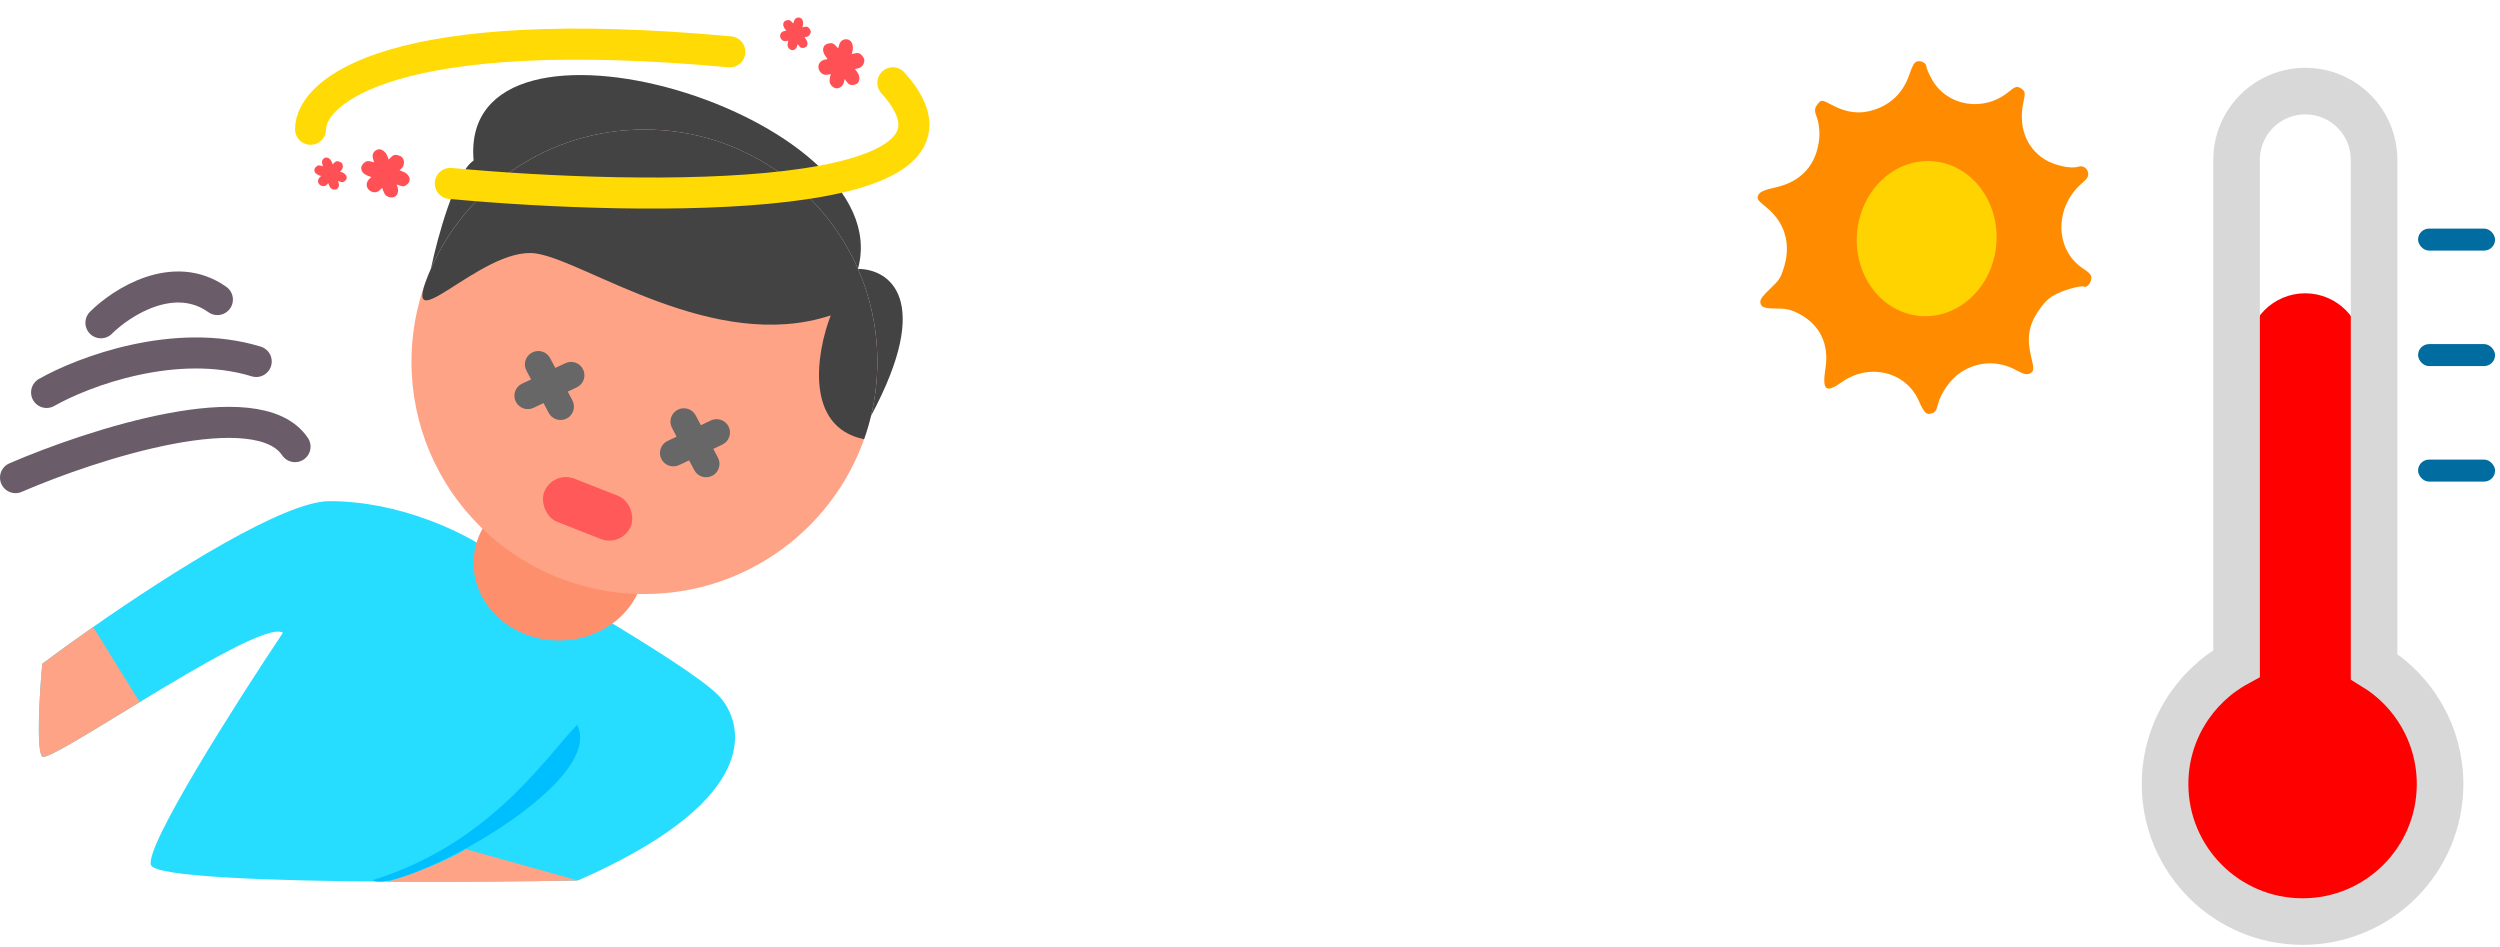 <svg width="161" height="61" viewBox="0 0 161 61" fill="none" xmlns="http://www.w3.org/2000/svg">
<path d="M124.418 5.113C125.381 6.845 127.737 7.236 129.336 5.931C129.793 5.557 129.897 5.528 130.161 5.7C130.417 5.867 130.441 5.988 130.32 6.515C129.958 8.093 130.457 9.488 131.658 10.253C132.288 10.654 133.369 10.893 133.844 10.736C134.147 10.635 134.449 10.841 134.48 11.169C134.5 11.38 134.419 11.507 134.066 11.812C132.285 13.354 132.326 16.093 134.148 17.291C134.592 17.583 134.705 17.723 134.682 17.952C134.652 18.243 134.36 18.557 134.21 18.46C134.041 18.35 132.789 18.708 132.271 19.014C131.883 19.243 131.59 19.542 131.246 20.064C130.636 20.987 130.517 21.8 130.812 23.006C130.999 23.771 130.992 23.896 130.753 24.032C130.54 24.155 130.342 24.111 129.824 23.829C128.671 23.201 127.335 23.263 126.244 23.997C125.618 24.418 124.981 25.318 124.804 26.033C124.702 26.444 124.634 26.549 124.424 26.618C124.06 26.739 123.925 26.612 123.564 25.801C122.728 23.923 120.385 23.359 118.615 24.608C117.574 25.344 117.34 25.147 117.561 23.717C117.799 22.172 117.223 20.954 115.914 20.235C115.423 19.965 115.048 19.871 114.461 19.869C113.588 19.867 113.397 19.794 113.365 19.451C113.348 19.279 113.509 19.061 113.995 18.598C114.596 18.026 114.667 17.917 114.882 17.234C115.362 15.709 114.951 14.313 113.734 13.336C113.183 12.893 113.121 12.797 113.235 12.557C113.328 12.359 113.638 12.223 114.353 12.066C116.012 11.701 116.996 10.597 117.159 8.917C117.2 8.495 117.136 7.9 117.017 7.596C116.838 7.139 116.843 6.985 117.046 6.72C117.288 6.406 117.31 6.408 118.04 6.792C118.92 7.256 119.751 7.357 120.591 7.104C121.766 6.749 122.559 5.98 122.96 4.807C123.16 4.224 123.279 4.017 123.449 3.96C123.712 3.873 124.071 4.073 124.061 4.302C124.058 4.389 124.218 4.755 124.418 5.113Z" fill="#FF8B00"/>
<ellipse cx="124.077" cy="15.366" rx="5" ry="4.5" transform="rotate(95.058 124.077 15.366)" fill="#FFD300"/>
<path d="M146.255 43.882C143.675 44.792 141.827 47.25 141.827 50.141C141.827 53.806 144.798 56.777 148.463 56.777C152.128 56.777 155.099 53.806 155.099 50.141C155.099 47.241 153.24 44.778 150.649 43.874V22.585C150.649 21.372 149.665 20.388 148.452 20.388C147.238 20.388 146.255 21.372 146.255 22.585V43.882ZM149.255 44.257L149.347 43.564L149.255 44.257ZM149.255 43.552V22.585C149.255 22.73 149.216 22.866 149.149 22.984V43.54C149.184 43.544 149.22 43.548 149.255 43.552ZM147.755 22.984V43.542L147.649 22.585C147.649 22.73 147.687 22.866 147.755 22.984Z" fill="#FF0000" stroke="#FF0000" stroke-width="3"/>
<path d="M148.286 59.35C153.177 59.35 157.141 55.386 157.141 50.495C157.141 47.291 155.439 44.485 152.891 42.93V10.294C152.891 7.849 150.908 5.867 148.463 5.867C146.018 5.867 144.036 7.849 144.036 10.294V42.725C141.292 44.229 139.431 47.145 139.431 50.495C139.431 55.386 143.396 59.35 148.286 59.35Z" stroke="#D8D8D8" stroke-width="3"/>
<rect x="155.724" y="14.722" width="4.959" height="1.417" rx="0.708" fill="#006C9F"/>
<rect x="155.724" y="22.16" width="4.959" height="1.417" rx="0.708" fill="#006C9F"/>
<rect x="155.724" y="29.598" width="4.959" height="1.417" rx="0.708" fill="#006C9F"/>
<path d="M21.221 32.274C25.721 32.274 29.721 34.268 31.221 35.266C32.721 36.263 44.07 42.593 46.221 44.738C47.544 46.057 49.255 50.089 41.07 54.784C39.973 55.413 38.698 56.055 37.221 56.703C33.928 56.764 29.417 56.806 25 56.778C17.345 56.729 9.975 56.464 9.721 55.706C9.321 54.509 15.221 45.236 18.221 40.749C17.395 40.2 12.928 42.828 8.998 45.215C5.793 47.162 2.945 48.95 2.721 48.726C2.321 48.327 2.554 44.572 2.721 42.744C3.632 42.062 4.755 41.248 6 40.378C11.131 36.794 18.324 32.274 21.221 32.274Z" fill="#26DCFF"/>
<path fill-rule="evenodd" clip-rule="evenodd" d="M37.221 56.703L30 54.687C28.8 55.485 26.167 56.413 25 56.778C29.417 56.806 33.928 56.764 37.221 56.703ZM6 40.378L8.998 45.215C8.599 45.457 8.206 45.697 7.823 45.931C5.125 47.576 2.918 48.922 2.721 48.726C2.321 48.327 2.554 44.572 2.721 42.744C3.632 42.062 4.755 41.248 6 40.378Z" fill="#FFA386"/>
<path d="M37.167 46.673C35.073 48.858 31.508 54.362 24 56.681C25.5 57.679 39.133 50.597 37.167 46.673Z" fill="#00BFFF"/>
<ellipse cx="36" cy="36.263" rx="5.5" ry="4.985" fill="#FD8F6C"/>
<path d="M56.5 23.3C56.5 24.502 56.358 25.671 56.09 26.79C54.513 33.367 48.579 38.257 41.5 38.257C33.216 38.257 26.5 31.561 26.5 23.3C26.5 21.173 26.945 19.15 27.748 17.318C30.063 12.036 35.349 8.344 41.5 8.344C47.651 8.344 52.937 12.036 55.252 17.318C56.055 19.15 56.5 21.173 56.5 23.3Z" fill="#FFA386"/>
<path d="M27.748 17.318C30.063 12.036 35.349 8.344 41.5 8.344C47.651 8.344 52.937 12.036 55.252 17.318C58 7.347 29.5 -1.128 30.5 10.338C29.3 11.136 28.165 15.324 27.748 17.318Z" fill="#434343"/>
<path d="M55.252 17.318C56.055 19.15 56.5 21.173 56.5 23.3C56.5 24.502 56.358 25.671 56.09 26.79C60.161 19.212 57.228 17.318 55.252 17.318Z" fill="#434343"/>
<path d="M41.5 8.344C35.349 8.344 30.063 12.036 27.748 17.318C25.433 22.6 31 15.822 34.5 16.321C37.669 16.773 46 22.802 53.5 20.309C52.598 22.636 51.764 27.488 55.646 28.286C55.819 27.799 55.967 27.299 56.09 26.79C56.358 25.671 56.5 24.502 56.5 23.3C56.5 21.173 56.055 19.15 55.252 17.318C52.937 12.036 47.651 8.344 41.5 8.344Z" fill="#434343"/>
<rect width="5.998" height="2.992" rx="1.496" transform="matrix(0.931 0.366 -0.368 0.93 35.601 30.28)" fill="#FF595A"/>
<path d="M34.264 22.704C34.686 22.483 35.208 22.645 35.43 23.066L36.864 25.788C37.085 26.209 36.923 26.729 36.501 26.95C36.078 27.171 35.557 27.009 35.335 26.588L33.901 23.866C33.68 23.445 33.842 22.925 34.264 22.704Z" fill="#676767"/>
<path d="M37.555 23.798C37.35 23.368 36.835 23.186 36.405 23.39L33.619 24.709C33.189 24.913 33.005 25.427 33.21 25.856C33.414 26.285 33.929 26.468 34.36 26.264L37.146 24.945C37.576 24.741 37.76 24.227 37.555 23.798Z" fill="#676767"/>
<path d="M43.638 26.391C44.06 26.17 44.582 26.332 44.804 26.753L46.237 29.475C46.459 29.896 46.296 30.416 45.874 30.637C45.452 30.858 44.93 30.696 44.709 30.275L43.275 27.553C43.053 27.132 43.216 26.612 43.638 26.391Z" fill="#676767"/>
<path d="M46.929 27.485C46.724 27.055 46.209 26.873 45.779 27.077L42.993 28.396C42.562 28.6 42.379 29.114 42.584 29.543C42.788 29.972 43.303 30.155 43.734 29.951L46.519 28.631C46.95 28.427 47.133 27.914 46.929 27.485Z" fill="#676767"/>
<path d="M20 8.323C20 5.831 25.4 1.344 47 3.338M29 11.813C41.5 12.976 64.7 13.309 57.5 5.332" stroke="#FFDA05" stroke-width="2" stroke-linecap="round" stroke-linejoin="round"/>
<path d="M3 25.274C5.333 23.944 11.3 21.684 16.5 23.279M1 30.758C6 28.597 16.6 25.174 19 28.763M6.5 20.787C7.833 19.457 11.2 17.297 14 19.291" stroke="#6A5D69" stroke-width="2" stroke-linecap="round" stroke-linejoin="round"/>
<path d="M55.084 3.431C55.263 3.394 55.348 3.415 55.469 3.528C55.554 3.607 55.639 3.742 55.657 3.827C55.706 4.063 55.511 4.349 55.265 4.4L55.058 4.443L55.186 4.614C55.453 4.971 55.38 5.382 55.036 5.454C54.785 5.506 54.677 5.467 54.53 5.27L54.397 5.092L54.352 5.28C54.261 5.66 53.87 5.815 53.611 5.574C53.426 5.403 53.387 5.256 53.452 4.976L53.501 4.768L53.303 4.809C53.055 4.861 52.837 4.734 52.736 4.479C52.628 4.208 52.797 3.908 53.092 3.847L53.298 3.804L53.17 3.633C52.877 3.24 52.987 2.841 53.403 2.789C53.6 2.764 53.677 2.792 53.812 2.936L53.977 3.113L54.038 2.901C54.11 2.654 54.266 2.528 54.498 2.529C54.812 2.53 54.998 2.869 54.904 3.271L54.856 3.479L55.084 3.431Z" fill="#FF5155"/>
<path d="M25.195 10.112C25.324 9.983 25.406 9.954 25.57 9.982C25.685 10.001 25.83 10.067 25.892 10.129C26.063 10.298 26.057 10.644 25.88 10.822L25.731 10.971L25.932 11.044C26.352 11.196 26.518 11.579 26.27 11.827C26.089 12.009 25.978 12.035 25.746 11.952L25.537 11.876L25.603 12.058C25.737 12.425 25.496 12.768 25.146 12.71C24.897 12.668 24.784 12.566 24.684 12.297L24.61 12.096L24.467 12.239C24.288 12.418 24.037 12.432 23.811 12.274C23.572 12.107 23.548 11.764 23.76 11.551L23.909 11.402L23.708 11.329C23.246 11.162 23.118 10.769 23.437 10.497C23.588 10.368 23.668 10.349 23.859 10.396L24.095 10.453L24.029 10.242C23.953 9.997 24.014 9.806 24.208 9.679C24.471 9.508 24.813 9.689 24.956 10.077L25.03 10.277L25.195 10.112Z" fill="#FF5155"/>
<path d="M51.826 1.728C51.945 1.703 52.001 1.717 52.082 1.792C52.139 1.845 52.196 1.935 52.208 1.992C52.241 2.149 52.111 2.339 51.947 2.373L51.809 2.402L51.894 2.516C52.073 2.754 52.024 3.028 51.795 3.075C51.627 3.11 51.556 3.084 51.457 2.953L51.368 2.834L51.338 2.959C51.278 3.212 51.018 3.315 50.844 3.155C50.721 3.04 50.695 2.943 50.738 2.756L50.77 2.617L50.639 2.645C50.473 2.679 50.328 2.595 50.26 2.424C50.188 2.244 50.3 2.044 50.497 2.003L50.635 1.975L50.549 1.861C50.353 1.599 50.426 1.333 50.704 1.298C50.836 1.282 50.887 1.301 50.977 1.397L51.087 1.515L51.128 1.374C51.175 1.209 51.279 1.125 51.434 1.126C51.644 1.127 51.768 1.353 51.705 1.621L51.673 1.759L51.826 1.728Z" fill="#FF5155"/>
<path d="M21.534 10.475C21.619 10.389 21.674 10.37 21.783 10.389C21.86 10.402 21.956 10.446 21.997 10.487C22.112 10.6 22.108 10.83 21.99 10.949L21.89 11.048L22.025 11.097C22.305 11.198 22.415 11.453 22.25 11.619C22.129 11.74 22.055 11.757 21.901 11.701L21.761 11.651L21.805 11.772C21.894 12.017 21.734 12.246 21.501 12.206C21.335 12.178 21.259 12.111 21.193 11.931L21.143 11.798L21.048 11.893C20.929 12.012 20.762 12.021 20.611 11.916C20.452 11.805 20.436 11.577 20.577 11.435L20.676 11.335L20.542 11.287C20.234 11.175 20.149 10.913 20.362 10.732C20.462 10.646 20.515 10.634 20.643 10.665L20.8 10.703L20.757 10.562C20.706 10.399 20.746 10.271 20.875 10.187C21.051 10.073 21.279 10.194 21.374 10.452L21.424 10.585L21.534 10.475Z" fill="#FF5155"/>
</svg>
